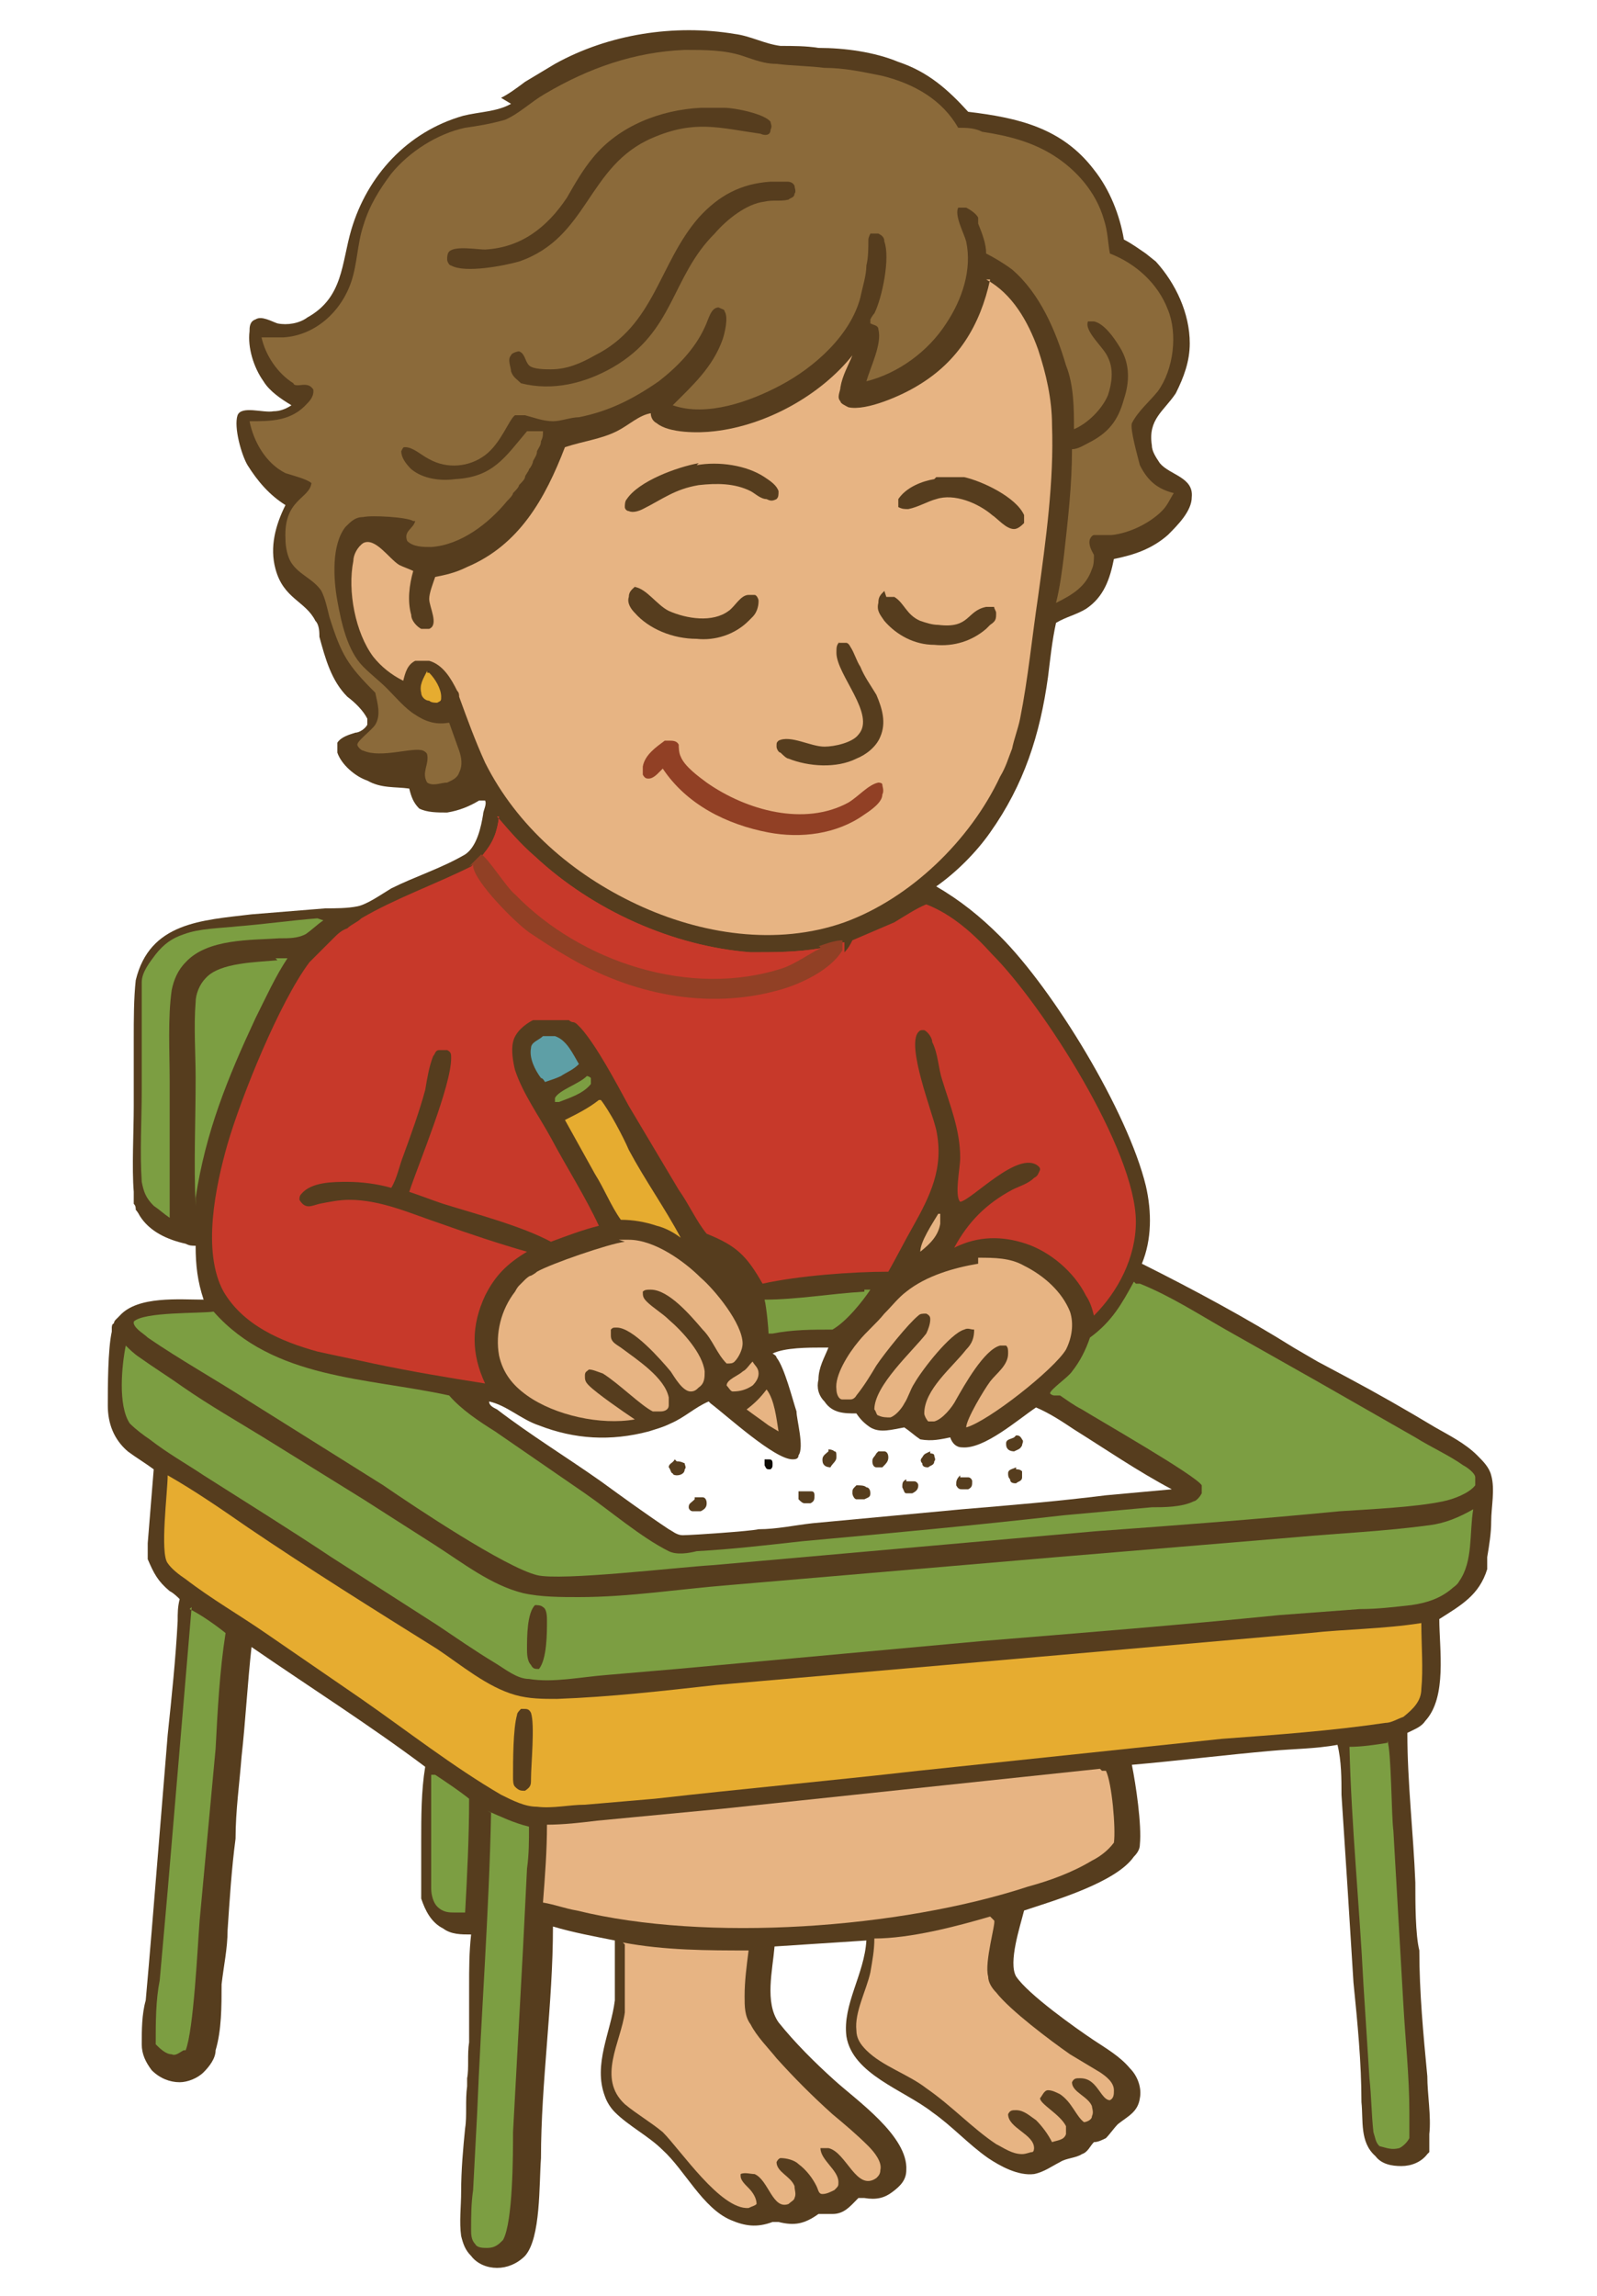 <?xml version="1.0" encoding="UTF-8"?>
<svg id="Layer_1" xmlns="http://www.w3.org/2000/svg" version="1.1" viewBox="0 0 80 115">
  <!-- Generator: Adobe Illustrator 29.1.0, SVG Export Plug-In . SVG Version: 2.1.0 Build 142)  -->
  <path d="M25.1,4.9s0,0,0,0c.4-.2.8-.5,1.2-.8.5-.3,1-.6,1.5-.9,2.7-1.5,6-2,9-1.5.8.1,1.5.5,2.3.6.6,0,1.3,0,1.9.1,1.3,0,2.8.2,4,.7,1.5.5,2.5,1.4,3.5,2.5,2.5.3,4.7.8,6.3,2.9.8,1,1.3,2.3,1.5,3.5.4.2.8.5,1.1.7l.5.4c1,1.1,1.7,2.6,1.7,4.1,0,.9-.3,1.7-.7,2.5-.6.9-1.4,1.3-1.2,2.6,0,.3.2.6.4.9.5.6,1.7.7,1.6,1.7,0,.7-.7,1.4-1.2,1.9-.8.7-1.7,1-2.7,1.2-.2,1-.5,1.9-1.4,2.5-.5.3-1,.4-1.5.7h0c-.2.9-.3,1.9-.4,2.7-.4,2.9-1.2,5.4-2.9,7.8-.7,1-1.7,2-2.7,2.7,1.2.7,2.2,1.5,3.2,2.5,2.7,2.7,6.4,8.8,7.3,12.5.3,1.3.3,2.7-.2,3.9,2.6,1.3,5.2,2.7,7.6,4.2l1.2.7,1.5.8c1.5.8,2.9,1.6,4.4,2.5.7.4,1.5.8,2.1,1.4.3.3.6.6.7,1,.2.7,0,1.6,0,2.3,0,.6-.1,1.2-.2,1.8v.6c-.4,1.3-1.3,1.8-2.4,2.5,0,1.5.4,3.9-.7,5.1-.2.3-.5.4-.9.6,0,2.5.3,5,.4,7.5,0,1,0,2.6.2,3.4,0,2.1.2,4.2.4,6.3,0,.9.2,2,.1,2.9,0,0,0,.1,0,.2,0,0,0,.1,0,.2,0,0,0,0,0,.1,0,0,0,0,0,.1,0,0,0,0,0,.1,0,0,0,0,0,.1s0,0,0,.1c0,0,0,0-.1.1-.3.4-.8.6-1.3.6-.5,0-1-.1-1.3-.5-.8-.7-.6-1.8-.7-2.7,0-2-.2-4-.4-6-.1-1.6-.2-3.2-.3-4.8l-.3-4.6c0-.8,0-1.7-.2-2.5-1.1.2-2.2.2-3.3.3-2.3.2-4.7.5-7,.7.2,1,.5,3,.4,4,0,.2-.1.4-.3.6-.9,1.3-4,2.2-5.5,2.7-.2.8-.8,2.6-.4,3.3.6.9,3,2.6,3.9,3.2.6.4,1.3.8,1.8,1.4.4.4.6,1,.5,1.5-.1.7-.6.9-1.1,1.3-.2.2-.4.5-.6.7-.2.1-.4.2-.6.2-.2.2-.3.5-.6.6-.3.2-.8.2-1.1.4-.4.2-.8.5-1.3.6-.8.1-1.7-.4-2.3-.8-1-.7-1.8-1.6-2.8-2.3-1.4-1.1-4-1.9-4.3-3.8-.2-1.6.9-3.1,1-4.8-1.5.1-3.1.2-4.6.3-.1,1.2-.5,2.8.2,3.8.8,1,1.8,2,2.8,2.9,1.1,1,3.7,2.8,3.6,4.5,0,.5-.3.8-.7,1.1-.4.3-.8.4-1.4.3-.1,0-.2,0-.3,0-.4.4-.7.8-1.3.8-.3,0-.5,0-.7,0-.7.5-1.2.6-2,.4,0,0-.2,0-.3,0-.8.3-1.4.2-2.1-.1-1.4-.6-2.3-2.5-3.4-3.5-.7-.7-1.7-1.2-2.4-1.9-.2-.2-.4-.5-.5-.8-.6-1.6.3-3.2.5-4.8,0-1,0-2,0-3-1-.2-2.1-.4-3.1-.7,0,3.9-.6,7.8-.6,11.6-.1,1.3,0,4-.8,4.9-.4.4-.9.6-1.4.6-.5,0-1-.2-1.3-.6-.3-.3-.4-.6-.5-1-.1-.7,0-1.5,0-2.2,0-1.1.1-2.2.2-3.2.1-.6,0-1.4.1-2.1v-.4c.1-.5,0-1.2.1-1.8,0-.8,0-1.6,0-2.4,0-.1,0-.3,0-.4,0-.9,0-1.7.1-2.6-.5,0-1,0-1.4-.3-.6-.3-.9-.9-1.1-1.5,0-.9,0-1.9,0-2.8,0-1.3,0-2.6.2-3.8-2.8-2.1-5.8-4-8.7-6-.2,1.8-.3,3.7-.5,5.5-.1,1.3-.3,2.7-.3,4.1-.2,1.5-.3,3.1-.4,4.6,0,.9-.2,1.8-.3,2.7,0,1.1,0,2.3-.3,3.3,0,.4-.3.8-.6,1.1-.3.3-.8.5-1.2.5-.5,0-1-.2-1.4-.6-.3-.4-.5-.8-.5-1.3,0-.7,0-1.5.2-2.2.1-1.1.2-2.3.3-3.5l.8-9.8c.2-1.9.4-3.8.5-5.7,0-.4,0-.7.1-1.1-.1-.1-.3-.3-.5-.4-.6-.5-.8-.9-1.1-1.6v-.8c.1-1.2.2-2.5.3-3.7-.4-.3-.9-.6-1.3-.9-.7-.6-1-1.4-1-2.3,0-.9,0-2.8.2-3.7,0,0,0-.2,0-.2,0,0,0-.2.1-.2,0,0,0-.1.1-.2s.1-.1.2-.2c.9-1,3-.8,4.2-.8-.3-.9-.4-1.7-.4-2.7-.2,0-.3,0-.5-.1-.9-.2-1.8-.6-2.3-1.4,0,0-.1-.2-.2-.3,0-.1,0-.2-.1-.3,0-.1,0-.2,0-.3,0-.1,0-.2,0-.3-.1-1.2,0-3,0-4.3v-3.4c0-.9,0-2,.1-2.9.7-2.9,3.3-3,5.8-3.3,1.2-.1,2.5-.2,3.7-.3.5,0,1.1,0,1.6-.1.5-.1,1.2-.6,1.7-.9,1.2-.6,2.5-1,3.7-1.7.6-.4.8-1.4.9-2,0-.2.2-.5.1-.7h-.1s-.2,0-.2,0c-.5.3-1,.5-1.6.6-.5,0-1,0-1.4-.2-.3-.3-.4-.6-.5-1h0c-.7-.1-1.4,0-2.1-.4-.6-.2-1.3-.8-1.5-1.4,0-.2,0-.3,0-.5.2-.3.6-.4.9-.5.2,0,.5-.2.6-.4,0-.2,0-.2,0-.3-.2-.4-.6-.8-1-1.1-.8-.8-1.1-1.9-1.4-3,0-.2,0-.6-.2-.8-.5-1-1.6-1.1-2-2.6-.3-1.1,0-2.2.5-3.2-.8-.5-1.4-1.2-1.9-2-.3-.5-.7-1.9-.5-2.5.2-.5,1.3-.1,1.8-.2.3,0,.6-.1.9-.3-.5-.3-1.1-.7-1.4-1.2-.5-.7-.8-1.7-.7-2.5,0-.2,0-.5.3-.6.3-.2.8.1,1.1.2.5.1,1.1,0,1.5-.3,1.8-1,1.7-2.7,2.2-4.4.8-2.7,2.8-4.9,5.6-5.7.8-.2,1.7-.2,2.4-.6h0ZM35.5,70.2c-.7.3-1.2.8-1.9,1.1-.4.2-.8.3-1.1.4-1.9.5-3.7.4-5.5-.3-.9-.3-1.6-1-2.5-1.2h0c0,.2.2.3.4.4,1.7,1.3,3.5,2.4,5.2,3.6,1.1.8,2.2,1.6,3.4,2.4.2.1.4.3.7.3.4,0,3.4-.2,3.8-.3.9,0,1.8-.2,2.7-.3l7.5-.7c2.4-.2,4.8-.4,7.2-.7,1.1-.1,2.2-.2,3.3-.3-1.7-.9-3.3-2-4.9-3-.6-.4-1.2-.8-1.9-1.1-.9.6-2.6,2.1-3.7,2-.3,0-.5-.2-.6-.5-.5.1-.9.2-1.5.1-.3-.2-.5-.4-.8-.6-.6.1-1.2.3-1.7,0-.3-.2-.5-.4-.7-.7-.6,0-1.2,0-1.6-.6-.3-.3-.4-.7-.3-1.1,0-.6.3-1.1.5-1.6-.1,0-.2,0-.3,0-.7,0-1.9,0-2.5.3h0c0,0,.2.1.2.2.4.5.8,2.1,1,2.7,0,.4.4,1.8.1,2.2,0,.2-.2.2-.3.2-.9,0-3.3-2.2-4.1-2.8Z" fill="#563d1e"/>
  <path d="M49.4,14c1.3.7,2.1,2.1,2.6,3.5.4,1.2.7,2.5.7,3.8.1,2.8-.3,5.7-.7,8.6-.3,2-.5,4.1-.9,6.1-.1.5-.3,1-.4,1.5-.2.5-.3.9-.6,1.4-1.5,3.2-4.5,6.1-7.8,7.3-3.4,1.2-7.2.6-10.4-.9-3.2-1.5-6-3.9-7.6-7.1-.5-1.1-.9-2.2-1.3-3.3,0-.1,0-.2-.1-.3-.3-.6-.7-1.3-1.4-1.5-.2,0-.5,0-.7,0-.4.2-.5.6-.6,1-.6-.3-1.1-.7-1.5-1.2-.9-1.2-1.3-3.3-1-4.8,0-.3.2-.7.5-.9.6-.3,1.3.8,1.8,1.1.2.1.5.2.7.3-.2.7-.3,1.5-.1,2.2,0,.3.3.6.5.7.2,0,.3,0,.4,0,.5-.2,0-1.1,0-1.5,0-.3.2-.8.3-1.1.5-.1,1-.2,1.6-.5,2.6-1.1,3.9-3.4,4.9-6,.9-.3,1.8-.4,2.6-.8.6-.3,1.1-.8,1.7-.9,0,.2.1.4.3.5.6.5,2.1.5,2.9.4,2.6-.3,5.3-1.8,6.9-3.8-.2.5-.5,1-.6,1.6,0,.2-.2.5,0,.7,0,.1.2.2.4.3.9.2,2.7-.6,3.5-1.1,2-1.2,3.1-3,3.6-5.3Z" fill="#e7b483"/>
  <path d="M33.5,37.1c.2,0,.4,0,.5.2,0,.1,0,.4.1.6.2.5.9,1,1.3,1.3,2,1.4,4.9,2.2,7.1,1,.5-.3,1-.9,1.5-1,0,0,.2,0,.2.1,0,.1.1.3,0,.5,0,.4-.6.8-.9,1-1.4,1-3.2,1.2-4.8.9-2.1-.4-4.1-1.4-5.3-3.2,0,0-.1.1-.2.2-.1.1-.3.3-.5.3-.1,0-.2,0-.3-.2,0-.1,0-.3,0-.4.1-.6.7-1,1.1-1.3Z" fill="#914025"/>
  <path d="M42,32.2c.1,0,.2,0,.4,0,0,0,.1,0,.2.2.2.3.3.7.5,1,.2.5.5.9.8,1.4.3.7.5,1.4.2,2.1-.2.5-.7.9-1.2,1.1-1,.5-2.4.4-3.4,0-.1,0-.3-.2-.4-.3-.1,0-.2-.2-.2-.3,0-.2,0-.2.1-.3.6-.3,1.6.3,2.3.3.5,0,1.4-.2,1.7-.6.9-1-1.1-3-1.1-4.1,0-.3,0-.4.2-.6Z" fill="#563d1e"/>
  <path d="M34.9,23.3c1.1-.2,2.5,0,3.4.6.3.2.6.4.7.7,0,.2,0,.3-.1.4-.2.1-.3.1-.5,0-.3,0-.6-.3-.8-.4-.8-.4-1.7-.4-2.6-.3-1.2.2-1.8.7-2.8,1.2-.2.1-.5.2-.7.1-.1,0-.2-.1-.2-.2,0-.1,0-.3.1-.4.6-.9,2.5-1.6,3.6-1.8Z" fill="#563d1e"/>
  <path d="M31.8,29.4c.6.1,1.1.9,1.7,1.2.9.4,2.2.6,3,0,.3-.2.6-.8,1-.8,0,0,.2,0,.3,0,.1,0,.2.2.2.3,0,.3-.1.6-.3.8,0,0-.1.1-.2.2-.7.7-1.7,1-2.6.9-1.2,0-2.4-.5-3.1-1.3-.2-.2-.4-.5-.3-.8,0-.3.2-.4.4-.6Z" fill="#563d1e"/>
  <path d="M44.4,29.9c.1,0,.2,0,.4,0,.5.3.6.9,1.3,1.2.3.1.6.2.9.2,1.6.2,1.4-.7,2.4-.9.2,0,.3,0,.4,0,0,.1.1.2.1.3,0,.3,0,.4-.3.6,0,0-.2.2-.2.2-.7.6-1.6.9-2.6.8-1,0-1.9-.5-2.5-1.2-.2-.3-.4-.5-.3-.9,0-.3.1-.4.3-.6Z" fill="#563d1e"/>
  <path d="M46.9,23.9c.5,0,.9,0,1.4,0,.9.2,2.6,1,3,1.9,0,.2,0,.3,0,.4-.1.1-.3.3-.5.3-.4,0-.8-.5-1.1-.7h0c-.7-.6-1.9-1.1-2.8-.8-.4.1-.9.4-1.4.5-.2,0-.3,0-.5-.1,0-.2,0-.3,0-.4.4-.6,1.2-.9,1.8-1Z" fill="#563d1e"/>
  <path d="M24.9,40.9c.6.7,1.2,1.4,1.9,2,2.9,2.7,6.9,4.5,10.8,4.8,1.2,0,2.3,0,3.5-.2.3-.1.8-.3,1.2-.3,0,.1,0,.1,0,.2,0,0,0,.2,0,.3.2-.2.3-.4.4-.6.7-.3,1.4-.6,2.1-.9.5-.3,1.1-.7,1.6-.9,1.3.5,2.4,1.5,3.3,2.5,2.5,2.5,7.2,9.8,7.2,13.4,0,1.8-.9,3.5-2.1,4.7-.1-.4-.2-.7-.4-1-.6-1.2-1.8-2.2-3-2.6-1.2-.4-2.4-.4-3.6.2.7-1.3,1.6-2.2,2.9-2.9.4-.2.8-.3,1.1-.6.2-.1.2-.2.3-.4,0-.1,0-.1-.1-.2-1-.8-3.3,1.7-3.9,1.8-.3-.3,0-1.7,0-2.2,0-1.4-.5-2.6-.9-3.9-.2-.6-.2-1.3-.5-1.9,0-.2-.2-.5-.4-.6-.2,0-.2,0-.3.1-.6.7.7,4,.9,4.9.4,1.9-.3,3.3-1.2,4.9-.4.7-.8,1.5-1.2,2.2-1.8,0-4.5.2-6.3.6-.8-1.4-1.3-1.9-2.8-2.5-.5-.6-.9-1.5-1.4-2.2l-2.5-4.2c-.6-1.1-1.6-3-2.4-3.9,0,0-.1-.1-.2-.2,0,0-.1-.1-.2-.1,0,0-.1,0-.2-.1,0,0-.1,0-.2,0,0,0-.1,0-.2,0,0,0-.1,0-.2,0,0,0-.1,0-.2,0,0,0-.1,0-.2,0,0,0-.1,0-.2,0,0,0-.1,0-.2,0,0,0-.1,0-.2,0,0,0-.1,0-.2,0-.4.2-.9.6-1,1.1-.1.4,0,1,.1,1.4.4,1.2,1.2,2.3,1.8,3.4.8,1.5,1.7,2.9,2.4,4.4-.8.2-1.6.5-2.4.8-1.5-.8-3.8-1.4-5.4-1.9-.6-.2-1.1-.4-1.7-.6.5-1.5,2.1-5.3,2.1-6.7,0-.2,0-.3-.2-.4-.1,0-.3,0-.4,0-.2,0-.2.2-.3.3-.2.5-.3,1.1-.4,1.7-.3,1.1-.7,2.2-1.1,3.3-.2.5-.3,1.1-.6,1.6,0,0,0,0,0,0-.7-.2-1.5-.3-2.2-.3-.7,0-1.8,0-2.3.6-.1.1-.1.2-.1.3.3.5.6.3,1,.2.5-.1,1-.2,1.5-.2,1.6,0,3.1.7,4.6,1.2,1.4.5,2.9,1,4.3,1.4-1,.6-1.6,1.2-2.1,2.2-.7,1.5-.7,2.9,0,4.4-1.9-.3-3.7-.6-5.6-1-.9-.2-1.9-.4-2.8-.6-1.8-.5-3.7-1.3-4.7-3-1.1-2-.4-5.3.2-7.4.7-2.4,2.6-7.1,4.1-9.1.2-.2.4-.4.6-.6.2-.2.4-.4.6-.6.2-.2.4-.4.7-.5.2-.2.5-.3.7-.5,1.7-1,3.7-1.7,5.5-2.6.2-.2.4-.4.6-.6.5-.6.7-1.1.8-1.9Z" fill="#c7392a"/>
  <path d="M24.9,40.9c.6.7,1.2,1.4,1.9,2,2.9,2.7,6.9,4.5,10.8,4.8,1.2,0,2.3,0,3.5-.2,0,0,0,0,.1,0h0c-.6.4-1.2.8-1.9,1-4.6,1.5-10.1-.3-13.4-3.7-.4-.4-1.3-1.9-1.7-2,0,0,0,0,0,0,.5-.6.7-1.1.8-1.9Z" fill="#c7392a"/>
  <path d="M23.5,43.4c.2-.2.4-.4.6-.6,0,0,0,0,0,0,.3.1,1.3,1.7,1.7,2,3.3,3.4,8.8,5.2,13.4,3.7.6-.2,1.3-.7,1.9-1h0c0,0,0-.1-.1-.1.3-.1.8-.3,1.2-.3,0,.1,0,.1,0,.2,0,0,0,.2,0,.3-.6,1-2.1,1.7-3.2,2-3.6,1-7.4.2-10.6-1.7-.7-.4-1.3-.8-1.9-1.2-.7-.5-2.7-2.5-2.8-3.3,0,0,0,0,0,0,0,0,0,0,0-.1Z" fill="#914025"/>
  <path d="M34.3,2.5c1,0,2,0,2.9.3.6.2,1.1.4,1.7.4.8.1,1.6.1,2.4.2,1,0,1.9.2,2.9.4,1.6.4,3,1.2,3.8,2.6.4,0,.8,0,1.2.2,1.3.2,2.5.5,3.6,1.2,1.1.7,2.1,1.8,2.5,3.2.2.6.2,1.2.3,1.7,1.3.5,2.4,1.5,2.9,2.8.5,1.2.3,3-.5,4.1-.4.5-1,1-1.3,1.6-.1.3.3,1.7.4,2.1.4.8.9,1.2,1.7,1.4-.2.3-.3.6-.6.9-.6.6-1.6,1.1-2.5,1.2-.3,0-.6,0-.9,0,0,0-.1,0-.2.2-.1.3.1.6.2.8,0,.2,0,.5-.1.7-.3.9-1,1.3-1.8,1.7.2-.8.3-1.6.4-2.4.2-1.8.4-3.5.4-5.3.3,0,.6-.2.8-.3,1-.5,1.5-1.1,1.8-2.2.3-.9.3-1.8-.2-2.6-.3-.5-.8-1.2-1.3-1.3-.2,0-.2,0-.3,0-.2.5.8,1.3,1,1.8.3.6.2,1.3,0,1.9-.3.7-1,1.4-1.7,1.7h0c0-1,0-2.2-.4-3.2-.5-1.7-1.3-3.6-2.7-4.8-.4-.3-.9-.6-1.3-.8,0-.5-.2-1-.4-1.5,0,0,0-.2,0-.3-.1-.2-.4-.4-.6-.5-.2,0-.3,0-.4,0-.2.4.3,1.3.4,1.7.3,1.4-.2,2.9-1,4.1-.9,1.4-2.4,2.5-4,2.9.2-.7.8-1.9.6-2.6,0-.2-.2-.2-.4-.3,0,0,0-.1,0-.2,0,0,.1-.2.2-.3.4-.8.8-2.8.5-3.6,0-.2-.1-.3-.3-.4-.1,0-.2,0-.4,0,0,0-.1.2-.1.3,0,.4,0,.9-.1,1.3,0,.5-.2,1.1-.3,1.6-.5,1.9-2.3,3.5-4,4.4-1.5.8-3.7,1.6-5.4,1,1-1,2-1.9,2.5-3.3.1-.3.3-1.1.1-1.4,0-.1-.1-.1-.3-.2-.4,0-.5.6-.7,1-.5,1.1-1.4,2-2.3,2.7-1.3.9-2.5,1.5-4,1.8-.4,0-.9.2-1.3.2-.5,0-1-.2-1.4-.3-.2,0-.4,0-.5,0-.3.2-.7,1.4-1.5,2-.8.6-1.9.7-2.8.2-.4-.2-.8-.6-1.2-.6-.1,0-.1,0-.2.2,0,.3.2.6.5.9.6.5,1.5.6,2.2.5,1.9-.1,2.5-1.1,3.6-2.4.3,0,.5,0,.8,0,0,.2,0,.3-.1.5,0,.2-.1.3-.2.5,0,.2-.1.3-.2.5,0,.1-.1.3-.2.4,0,.1-.2.3-.2.4s-.2.3-.3.4c0,.1-.2.3-.3.4,0,.1-.2.3-.3.4-.9,1.1-2.3,2.2-3.8,2.3-.4,0-.9,0-1.2-.3-.2-.5.3-.6.4-1h-.1c-.3-.2-2.1-.3-2.5-.2-.4,0-.6.2-.9.5-.7.9-.6,2.6-.4,3.7.2,1.1.5,2.5,1.3,3.3.4.4.8.7,1.2,1.1.4.4.9,1,1.4,1.3.6.4,1.1.5,1.7.4l.5,1.4c.1.3.2.7,0,1.1-.1.3-.4.4-.6.5-.3,0-.7.2-1,0-.3-.5.1-.9,0-1.4,0,0,0-.1-.2-.2-.5-.2-2.1.4-3,0-.1,0-.3-.2-.3-.3,0-.2.7-.7.9-1,.3-.5.1-1.1,0-1.6-1.4-1.4-1.7-1.9-2.3-3.8-.1-.4-.2-.9-.4-1.3-.4-.6-1.1-.8-1.5-1.4-.2-.3-.3-.8-.3-1.2-.1-2,1.2-2,1.3-2.8-.2-.2-1-.4-1.3-.5-1-.5-1.6-1.6-1.8-2.6h0c1.1,0,2.1,0,2.9-.9.2-.2.3-.4.3-.6,0-.1,0-.1-.1-.2-.2-.2-.5-.1-.7-.1,0,0-.2,0-.2-.1-.8-.5-1.4-1.4-1.6-2.3.4,0,.8,0,1.1,0,1.6-.1,2.9-1.3,3.4-2.8.3-.9.3-1.9.6-2.8.3-1,.8-1.8,1.4-2.6.9-1.1,2.3-2,3.7-2.3.7-.1,1.3-.2,2-.4.7-.3,1.3-.9,2-1.3,2.2-1.3,4.5-2.1,7-2.2Z" fill="#8b6a3a"/>
  <path d="M35.1,5.4c.4,0,.8,0,1.2,0,.5,0,2,.3,2.3.7,0,.1.1.2,0,.4,0,.3-.3.3-.5.2-2.1-.3-3.3-.7-5.4.2-3.3,1.4-3.2,5-6.7,6.2-.7.2-2.7.6-3.4.2-.1,0-.2-.2-.2-.3,0-.1,0-.3.1-.4.3-.3,1.4-.1,1.8-.1,1.8-.1,3.1-1.1,4.1-2.6.4-.7.8-1.4,1.3-2,1.3-1.6,3.4-2.4,5.4-2.5Z" fill="#563d1e"/>
  <path d="M38.5,9.1c.3,0,.6,0,.9,0,.1,0,.3,0,.4.2,0,.1.1.3,0,.4,0,.2-.2.2-.3.3-.4.1-.8,0-1.2.1-.9.1-1.9.9-2.5,1.6-2.2,2.2-2,4.9-5.1,6.7-1.4.8-3,1.2-4.6.8,0,0,0,0,0,0-.2-.2-.4-.3-.5-.6,0-.2-.2-.6,0-.8,0-.1.3-.2.4-.2.3.1.3.5.5.7.2.2.8.2,1.1.2.8,0,1.5-.3,2.2-.7,3-1.5,3.2-4.6,5.2-6.9,1-1.1,2.1-1.7,3.6-1.8Z" fill="#563d1e"/>
  <path d="M8.4,73.9c1.4.8,2.7,1.7,4,2.6,3.1,2.1,6.3,4.1,9.5,6.1,1.2.8,2.5,1.9,3.9,2.3.7.2,1.4.2,2.1.2,2.7-.1,5.3-.4,8-.7l17.2-1.5,12.5-1.1c1.8-.2,3.7-.2,5.6-.5,0,1.1.1,2.3,0,3.3,0,.6-.4,1-.9,1.4-.3.1-.6.3-.9.3-2.7.4-5.5.6-8.2.8l-15.2,1.6c-4.4.5-8.8.9-13.2,1.4l-3.5.3c-.8,0-1.6.2-2.4.1-.6,0-1.2-.3-1.8-.6-2.4-1.4-4.7-3.2-7-4.8l-4.8-3.3c-1.3-.9-2.7-1.7-4-2.7-.3-.2-.7-.5-.9-.8-.4-.5,0-3.6,0-4.4Z" fill="#e6ac30"/>
  <path d="M26.2,85.6s0,0,0,0c.2,0,.3,0,.4.2.2.6,0,2.6,0,3.3,0,.3,0,.4-.3.6-.2,0-.3,0-.5-.2-.1-.1-.1-.3-.1-.5,0-.8,0-2.4.2-3.1,0-.1.1-.2.2-.3Z" fill="#563d1e"/>
  <path d="M6.3,67.4c.2.2.4.4.7.6.7.5,1.5,1,2.2,1.5,1.3.9,2.7,1.7,4,2.5l5,3.1,3.6,2.3c1.4.9,2.8,2,4.4,2.4.9.2,1.9.2,2.8.2,2.5,0,5-.4,7.5-.6l16.4-1.4,12-1c2.2-.2,4.5-.3,6.7-.6.8-.1,1.5-.4,2.2-.8-.2,1.2,0,2.6-.7,3.6-.1.2-.3.3-.4.4-.6.5-1.3.7-2,.8-.9.1-1.7.2-2.6.2-1.3.1-2.7.2-4,.3-5,.5-10,.9-14.9,1.3l-15.3,1.4-3.5.3c-1.3.1-2.7.4-3.9.2-.6,0-1.2-.5-1.7-.8-1-.6-2-1.3-2.9-1.9l-5.3-3.4c-2.1-1.4-4.2-2.7-6.4-4.1-.9-.6-1.8-1.1-2.7-1.8-.3-.2-.7-.5-1-.8-.6-.9-.4-2.9-.2-3.9Z" fill="#7c9e42"/>
  <path d="M26.8,80.4c.1,0,.3,0,.4.1.2.1.2.5.2.7,0,.6,0,1.9-.4,2.4-.2,0-.3,0-.4-.2-.2-.2-.2-.6-.2-.8,0-.6,0-1.8.4-2.2Z" fill="#563d1e"/>
  <path d="M56.9,64.3c0,0,.1,0,.2,0,1.5.6,2.9,1.5,4.3,2.3l4.6,2.6,4.9,2.8c.8.5,1.7.9,2.4,1.4.2.1.6.4.6.6,0,.2,0,.2,0,.4-.3.4-1.1.7-1.6.8-1.4.3-3.7.4-5.2.5-4.1.4-8.1.7-12.2,1l-19.2,1.7c-1.7.1-7.6.8-8.8.5-1.6-.4-6.1-3.4-7.7-4.5l-6.7-4.2c-1.7-1.1-3.5-2.1-5.1-3.2-.2-.2-.6-.4-.7-.7,0,0,0,0,0-.1.5-.5,3.3-.4,4-.5,3,3.4,7.7,3.3,11.8,4.2.6.7,1.5,1.3,2.3,1.8l4.5,3.1c1.3.9,2.8,2.2,4.2,2.9,0,0,0,0,0,0,.4.2,1,.1,1.4,0,1.8-.1,3.5-.3,5.3-.5,4.4-.4,8.7-.8,13.1-1.3l4.4-.4c.6,0,1.5,0,2.1-.3.1,0,.3-.2.4-.4,0-.1,0-.3,0-.4-.3-.5-5.2-3.3-6-3.8-.4-.2-.8-.5-1.1-.7-.1,0-.2,0-.3,0,0,0-.1,0-.2-.1,0-.2.9-.8,1.1-1.1.4-.5.7-1.1.9-1.7,1.1-.8,1.6-1.7,2.2-2.8Z" fill="#7c9e42"/>
  <path d="M55.2,88.7c.1,0,.1,0,.2,0,.3.6.5,2.9.4,3.6-.3.4-.7.7-1.1.9-1,.6-2.1,1-3.2,1.3-6.4,2.1-16.1,2.8-22.6,1.2-.6-.1-1.1-.3-1.7-.4.1-1.3.2-2.6.2-3.9.8,0,1.7-.1,2.5-.2,2.1-.2,4.2-.4,6.3-.6l18.9-2Z" fill="#e7b483"/>
  <path d="M42.9,74.4c.2,0,.4,0,.5.1.1,0,.2.1.2.3,0,.2-.1.2-.3.3-.2,0-.3,0-.4,0-.1,0-.2-.2-.2-.3,0-.2,0-.2.2-.4Z" fill="#563d1e"/>
  <path d="M52.7,73.1s0,0,0,0c0,0,0,0,0,0,0,0,0,0,0,0,0,0,0,0,0,0s0,0,0,0c0,0,0,0,0,0,0,0,0,0,0,0,0,0,0,0,0,0,0,0,0,0,0,0,0,0,0,0,0,0,0,0,0,0,0,0,0,0,0,0,0,0,0,0,0,0,0,0,0,0,0,0,0,0,0,0,0,0,0,0s0,0,0,0c0,0,0,0,0,0,0,0,0,0,0,0,0,0,0,0,0,0,0,0,0,0,0,0,0,0,0,0,0,0,0,0,0,0,0,0,0,0,0,0,0,0,0,0,0,0,0,0,0,0,0,0,0,0,0,0,0,0,0,0,0,0,0,0,0,0,0,0,0,0,0,0,0,0,0,0,0,0,0,0,0,0,0,0s0,0,0,0c0,0,0,0,0,0,0,0,0,0,0,0,0,0,0,0,0,0s0,0,0,0c0,0,0,0,0,0,0,0,0,0,0,0,0,0,0,0,0,0,0,0,0,0,0,0,0,0,0,0,0,0,0,0,0,0,0,0,0,0,0,0,0,0,0,0,0,0,0,0,0,0,0,0,0,0,0,0,0,0,0,0,0,0,0,0,0,0,0,0,0,0,0,0,0,0,0,0,0,0s0,0,0,0c0,0,0,0,0,0,0,0,0,0,0,0,0,0,0,0,0,0,0,0,0,0,0,0,0,0,0,0,0,0,0,0,0,0,0,0,0,0,0,0,0,0Z" fill="#563d1e"/>
  <path d="M50.9,73.6c.1,0,.2,0,.3.1,0,.1,0,.2,0,.3,0,.2-.2.2-.3.3-.1,0-.3,0-.3-.2-.1-.1-.1-.2-.1-.3,0-.2.2-.2.4-.3Z" fill="#563d1e"/>
  <path d="M48.1,74c.1,0,.3,0,.4,0,.1,0,.2.1.2.2,0,.2,0,.3-.2.4-.1,0-.2,0-.3,0-.1,0-.2,0-.3-.2,0-.2,0-.3.2-.5Z" fill="#563d1e"/>
  <path d="M40.1,74.7c.2,0,.4,0,.5,0,.1,0,.2,0,.2.2,0,.2,0,.3-.2.4,0,0-.2,0-.3,0-.1,0-.2-.1-.3-.2,0-.2,0-.2,0-.4Z" fill="#563d1e"/>
  <path d="M34.8,75c.1,0,.3,0,.4,0,.1,0,.2.1.2.3,0,.2-.1.3-.3.4-.1,0-.3,0-.4,0-.1,0-.2-.1-.2-.2,0-.2.1-.2.3-.4Z" fill="#563d1e"/>
  <path d="M50.9,71.9c.1,0,.2,0,.3.2.1.1,0,.2,0,.3-.1.2-.2.2-.4.3,0,0-.2,0-.3-.1-.1-.1-.1-.2-.1-.3,0-.2.2-.2.4-.3Z" fill="#563d1e"/>
  <path d="M37.6,74.8s0,0,0,0c0,0,0,0,0,0,0,0,0,0,0,0,0,0,0,0,0,0,0,0,0,0,0,0,0,0,0,0,0,0,0,0,0,0,0,0,0,0,0,0,0,0,0,0,0,0,0,0s0,0,0,0c0,0,0,0,0,0,0,0,0,0,0,0,0,0,0,0,0,0s0,0,0,0,0,0,0,0c0,0,0,0,0,0,0,0,0,0,0,0,0,0,0,0,0,0,0,0,0,0,0,0,0,0,0,0,0,0,0,0,0,0,0,0,0,0,0,0,0,0,0,0,0,0,0,0,0,0,0,0,0,0,0,0,0,0,0,0,0,0,0,0,0,0,0,0,0,0,0,0,0,0,0,0,0,0,0,0,0,0,0,0,0,0,0,0,0,0s0,0,0,0c0,0,0,0,0,0,0,0,0,0,0,0,0,0,0,0,0,0,0,0,0,0,0,0,0,0,0,0,0,0,0,0,0,0,0,0,0,0,0,0,0,0,0,0,0,0,0,0,0,0,0,0,0,0,0,0,0,0,0,0,0,0,0,0,0,0,0,0,0,0,0,0,0,0,0,0,0,0s0,0,0,0c0,0,0,0,0,0,0,0,0,0,0,0,0,0,0,0,0,0,0,0,0,0,0,0,0,0,0,0,0,0,0,0,0,0,0,0,0,0,0,0,0,0,0,0,0,0,0,0,0,0,0,0,0,0,0,0,0,0,0,0s0,0,0,0Z" fill="#563d1e"/>
  <path d="M45.4,74.2c.1,0,.3,0,.4,0,.1,0,.2.1.2.2,0,.2-.1.3-.3.4-.1,0-.2,0-.3,0-.1,0-.1-.1-.2-.3,0-.2,0-.3.2-.4Z" fill="#563d1e"/>
  <path d="M36.1,73s0,0,0,0c0,0,0,0,0,0,0,0,0,0,0,0,0,0,0,0,0,0,0,0,0,0,0,0,0,0,0,0,0,0,0,0,0,0,0,0,0,0,0,0,0,0,0,0,0,0,0,0,0,0,0,0,0,0,0,0,0,0,0,0,0,0,0,0,0,0,0,0,0,0,0,0,0,0,0,0,0,0,0,0,0,0,0,0,0,0,0,0,0,0,0,0,0,0,0,0,0,0,0,0,0,0,0,0,0,0,0,0,0,0,0,0,0,0,0,0,0,0,0,0,0,0,0,0,0,0,0,0,0,0,0,0,0,0,0,0,0,0,0,0,0,0,0,0,0,0,0,0,0,0,0,0,0,0,0,0,0,0,0,0,0,0,0,0,0,0,0,0,0,0,0,0,0,0,0,0,0,0,0,0,0,0,0,0,0,0,0,0,0,0,0,0,0,0,0,0,0,0,0,0,0,0,0,0,0,0,0,0,0,0,0,0,0,0,0,0,0,0,0,0,0,0,0,0,0,0,0,0,0,0,0,0,0,0s0,0,0,0c0,0,0,0,0,0,0,0,0,0,0,0,0,0,0,0,0,0,0,0,0,0,0,0,0,0,0,0,0,0,0,0,0,0,0,0,0,0,0,0,0,0,0,0,0,0,0,0,0,0,0,0,0,0,0,0,0,0,0,0,0,0,0,0,0,0,0,0,0,0,0,0,0,0,0,0,0,0,0,0,0,0,0,0,0,0,0,0,0,0Z" fill="#563d1e"/>
  <path d="M41.5,72.6c0,0,.2,0,.3.1.1,0,.1.1.1.3,0,.2-.2.3-.3.5,0,0-.2,0-.3-.1-.1-.1-.1-.2-.1-.3,0-.2.2-.3.3-.4Z" fill="#563d1e"/>
  <path d="M44,72.7c.1,0,.2,0,.3,0,.1,0,.2.1.2.3,0,.2-.1.3-.3.5,0,0-.2,0-.3,0-.1,0-.2-.1-.2-.3,0-.2.1-.2.2-.4Z" fill="#563d1e"/>
  <path d="M33.9,73.2c.1,0,.2,0,.4.1,0,.1.1.2,0,.3,0,.2-.2.3-.4.3,0,0-.2,0-.2-.1-.1,0-.1-.2-.2-.3,0-.2.2-.2.3-.4Z" fill="#563d1e"/>
  <path d="M46.6,72.8c0,0,.2,0,.2.1,0,.1.1.2,0,.3,0,.2-.2.2-.3.3-.1,0-.3,0-.3-.2-.1-.1-.1-.2,0-.3.1-.2.2-.2.4-.3Z" fill="#563d1e"/>
  <path d="M38.3,73.1c0,0,.2,0,.2,0,.1,0,.2,0,.2.2,0,.2,0,.2-.1.3-.2,0-.2,0-.3-.2,0-.2,0-.2,0-.3Z" fill="#0d0a03"/>
  <path d="M31.2,97.3c2.1.4,4.3.4,6.3.4-.1.8-.2,1.5-.2,2.3,0,.5,0,1,.3,1.4.3.6.9,1.2,1.3,1.7.9,1,1.8,1.9,2.8,2.8.6.5,1.2,1,1.8,1.6.3.3.7.8.6,1.2,0,.2-.1.3-.2.4-1,.7-1.5-1.3-2.4-1.5-.2,0-.3,0-.4,0,0,.6.9,1.1.9,1.7,0,.2,0,.2-.2.4-.2.1-.4.2-.6.2-.2,0-.2-.2-.3-.4-.2-.4-.5-.8-.9-1.1-.2-.2-.6-.3-.9-.3,0,0-.1,0-.2.2,0,.5.7.7.9,1.2,0,.2.1.4,0,.6,0,.1-.2.2-.3.3-.8.3-1-1.2-1.7-1.5-.2,0-.5-.1-.7,0,0,0,0,0,0,.1,0,.2.2.4.4.6.2.2.4.5.4.8-.1.1-.2.1-.4.2-1.4.1-3.4-2.9-4.3-3.8-.6-.5-1.3-.9-1.9-1.4-1.4-1.3-.2-3.1,0-4.6,0-1.1,0-2.2,0-3.4Z" fill="#e7b483"/>
  <path d="M49.8,96.2c.1.1-.5,2.1-.3,2.8,0,.3.2.6.4.8.7.9,2.7,2.4,3.7,3.1.5.3,1,.6,1.5.9.3.2.7.5.7.9,0,.2,0,.4-.2.5-.3,0-.5-.5-.8-.8-.2-.2-.4-.3-.7-.3-.2,0-.3,0-.4.2,0,.5.8.7,1,1.2,0,.1.1.3,0,.5,0,.2-.3.3-.4.3-.4-.3-.6-1-1.2-1.4-.2-.1-.4-.2-.6-.2-.2,0-.3.3-.4.4,0,.3,1,.8,1.3,1.4,0,.1,0,.3,0,.4-.1.3-.4.3-.7.4-.2-.4-.5-.8-.8-1.1-.3-.2-.6-.5-1-.5-.2,0-.3,0-.4.2,0,.7,1.3,1,1.3,1.7,0,0,0,.2-.1.2-.1,0-.3.1-.5.1-.5,0-.9-.3-1.3-.5-1.2-.8-2.2-1.9-3.5-2.8-.9-.7-2.2-1.1-3-1.9-.3-.3-.5-.6-.5-1-.1-.9.5-2,.7-2.9.1-.6.2-1.1.2-1.7,1.8,0,4.1-.6,5.8-1.1Z" fill="#e7b483"/>
  <path d="M31,62.1c.2,0,.4,0,.5,0,1.3,0,2.8,1.1,3.6,1.9.7.6,2.1,2.3,2.1,3.3,0,.3-.2.7-.4.9-.1.1-.2.1-.4.1-.5-.5-.7-1.2-1.2-1.7-.6-.7-1.7-2-2.6-2-.2,0-.3,0-.4.1,0,.2,0,.3.2.5.3.3.8.6,1.1.9.7.6,1.7,1.7,1.8,2.6,0,.3,0,.6-.3.8-.1.1-.2.2-.4.2-.4,0-.8-.7-1-1-.5-.6-1.9-2.2-2.7-2.2-.2,0-.2,0-.3.1,0,.1,0,.2,0,.3,0,.3.2.4.5.6.8.6,2.2,1.5,2.4,2.5,0,.1,0,.3,0,.4,0,.2-.2.3-.4.3-.1,0-.2,0-.4,0-.6-.3-1.7-1.4-2.5-1.9-.3-.1-.5-.2-.7-.2-.1.1-.2.1-.2.3,0,.2,0,.3.2.5.4.4,1.7,1.3,2.3,1.7-1.7.3-4-.2-5.4-1.2-.7-.5-1.2-1.1-1.4-2-.2-1.1.1-2.3.8-3.2,0,0,.1-.2.2-.3,0,0,.2-.2.3-.3,0,0,.2-.2.3-.2,0,0,.2-.1.3-.2.7-.4,3.6-1.4,4.4-1.5Z" fill="#e7b483"/>
  <path d="M49,63c.8,0,1.6,0,2.3.4,1,.5,1.9,1.3,2.3,2.3.2.6.1,1.3-.2,1.9-.6,1-3.9,3.6-5,3.9,0-.4.9-1.9,1.2-2.3.3-.4.9-.8.9-1.4,0-.2,0-.3-.1-.4-.1,0-.1,0-.3,0-.8.2-1.8,2-2.2,2.7-.2.4-.7,1-1.1,1.1-.1,0-.2,0-.3,0-.1-.1-.2-.3-.2-.4,0-1.2,1.4-2.3,2.1-3.2.3-.3.4-.6.4-1,0,0,0,0,0,0-.2,0-.3-.1-.5,0-.7.2-2.1,2-2.5,2.7-.2.3-.3.7-.5,1-.1.2-.4.6-.7.7-.2,0-.4,0-.6-.1-.1,0-.1-.2-.2-.3,0-1.2,1.9-2.9,2.6-3.8.1-.2.2-.5.2-.7,0-.1,0-.2-.2-.3-.2,0-.3,0-.4.1-.5.4-1.7,1.9-2.1,2.5-.3.5-.6,1-1,1.5,0,0-.1.2-.3.2-.1,0-.3,0-.4,0-.2,0-.3-.3-.3-.5-.1-.7.6-1.8,1.1-2.4.4-.5.9-.9,1.3-1.4.4-.4.7-.8,1.1-1.1,1-.8,2.4-1.2,3.6-1.4Z" fill="#e7b483"/>
  <path d="M24.4,90.7c.7.3,1.3.6,2.1.8,0,.7,0,1.4-.1,2.1l-.2,4-.5,9.2c0,1.1,0,4.5-.5,5.4,0,0,0,0-.1.1-.2.2-.4.3-.7.3-.2,0-.5,0-.6-.2-.2-.2-.2-.5-.2-.7,0-.7,0-1.3.1-2l.2-3.8c.2-5,.6-10.1.7-15.1Z" fill="#7c9e42"/>
  <path d="M9.5,80.6c.6.3,1.3.8,1.8,1.2-.3,1.9-.4,3.9-.5,5.8l-.8,8.6c-.1,1.3-.3,5.5-.7,6.5,0,0,0,0-.1,0-.2.1-.4.3-.6.2-.3,0-.6-.3-.8-.5,0-1.1,0-2.2.2-3.2l.4-4.5c.4-4.7.8-9.5,1.2-14.2Z" fill="#7c9e42"/>
  <path d="M69.5,87.2h0c.2.5.2,3.8.3,4.5l.5,8.7c.1,1.8.3,3.6.3,5.4,0,.4,0,1,0,1.3-.1.2-.3.4-.5.5-.4.1-.6,0-1-.1-.2-.2-.2-.4-.3-.7-.1-.9-.1-1.8-.2-2.7l-.3-4.7c-.2-4-.6-7.9-.7-11.9.6,0,1.3-.1,1.9-.2Z" fill="#7c9e42"/>
  <path d="M13.8,48h.6c-.6.9-1.1,2-1.6,3-1.4,3-2.5,5.7-3,9,0,.1,0,.2,0,.4h0s0,0,0,0c-.1-2.1,0-4.2,0-6.4,0-1.2-.1-2.6,0-3.8,0-.4.2-.9.5-1.2.7-.8,2.6-.8,3.6-.9Z" fill="#7c9e42"/>
  <path d="M16.2,46.1h0s0,0,0,0c-.3.2-.6.5-.9.7-.4.2-.8.2-1.3.2-1.4.1-3.6,0-4.7,1.2-.4.4-.6.9-.7,1.4-.2,1.4-.1,3.1-.1,4.6,0,2.3,0,4.5,0,6.8-.3-.2-.5-.4-.8-.6-.4-.4-.5-.7-.6-1.2-.1-1.5,0-3.1,0-4.6v-3.2c0-.7,0-1.5,0-2.2,0-.5.4-1,.7-1.4.4-.5.8-.8,1.4-1,.8-.3,1.8-.3,2.7-.4,1.3-.1,2.7-.3,4-.4Z" fill="#7c9e42"/>
  <path d="M30.1,55.1c.4.5,1.1,1.8,1.4,2.5.8,1.5,1.8,2.9,2.6,4.4-.4-.3-.8-.5-1.2-.6-.6-.2-1.2-.3-1.8-.3-.5-.7-.8-1.5-1.3-2.3-.5-.9-1-1.8-1.5-2.7.6-.3,1.2-.6,1.7-1Z" fill="#e6ac30"/>
  <path d="M21.8,88.9c.6.4,1.2.8,1.7,1.2,0,1.9-.1,3.9-.2,5.7-.2,0-.3,0-.5,0-.3,0-.6,0-.9-.3-.2-.2-.3-.6-.3-.9,0-.7,0-1.6,0-2.3v-3.4Z" fill="#7c9e42"/>
  <path d="M43.3,64.6c.1,0,.2,0,.3,0-.4.6-1.2,1.6-1.9,2-1,0-2,0-3,.2h-.2c0-.2-.1-1.3-.2-1.7,1.6,0,3.3-.3,5-.4Z" fill="#7c9e42"/>
  <path d="M27.3,51.9c.2,0,.4,0,.5,0,.6.2.9.9,1.2,1.4-.3.3-.6.4-.9.6-.2.1-.5.2-.8.3,0,0-.1-.2-.2-.2-.3-.4-.6-1-.5-1.5,0-.3.4-.4.6-.6Z" fill="#5e9fa6"/>
  <path d="M38.4,69.6c.4.5.5,1.5.6,2.1l-.5-.3c-.4-.3-.7-.5-1.1-.8.4-.3.7-.6,1-1Z" fill="#e7b483"/>
  <path d="M37.7,68.2c.1.2.3.3.3.6,0,.2-.1.4-.3.6-.3.2-.6.3-1,.3-.1,0-.2-.2-.3-.3,0-.3.6-.5.8-.7.2-.1.3-.3.5-.5Z" fill="#e7b483"/>
  <path d="M21.4,33.7c0,0,0,0,.1,0,.3.3.6.8.6,1.2,0,.2,0,.2-.2.3-.1,0-.3,0-.4-.1-.2,0-.4-.2-.4-.4-.1-.4.1-.7.3-1.1Z" fill="#e6ac30"/>
  <path d="M29.4,53.9s.1,0,.2.1c0,.1,0,.2,0,.3-.4.5-1.1.7-1.6.9-.1,0,0,0-.2,0,0,0,0,0,0-.2.2-.4,1.2-.7,1.6-1.1,0,0,0,0,0,0Z" fill="#7c9e42"/>
  <path d="M46.9,60.8h.2c0,.3,0,.4,0,.5-.1.6-.5,1-1,1.4h0c0,0,0,0,0,0,0-.5.6-1.4.9-1.9Z" fill="#e7b483"/>
</svg>